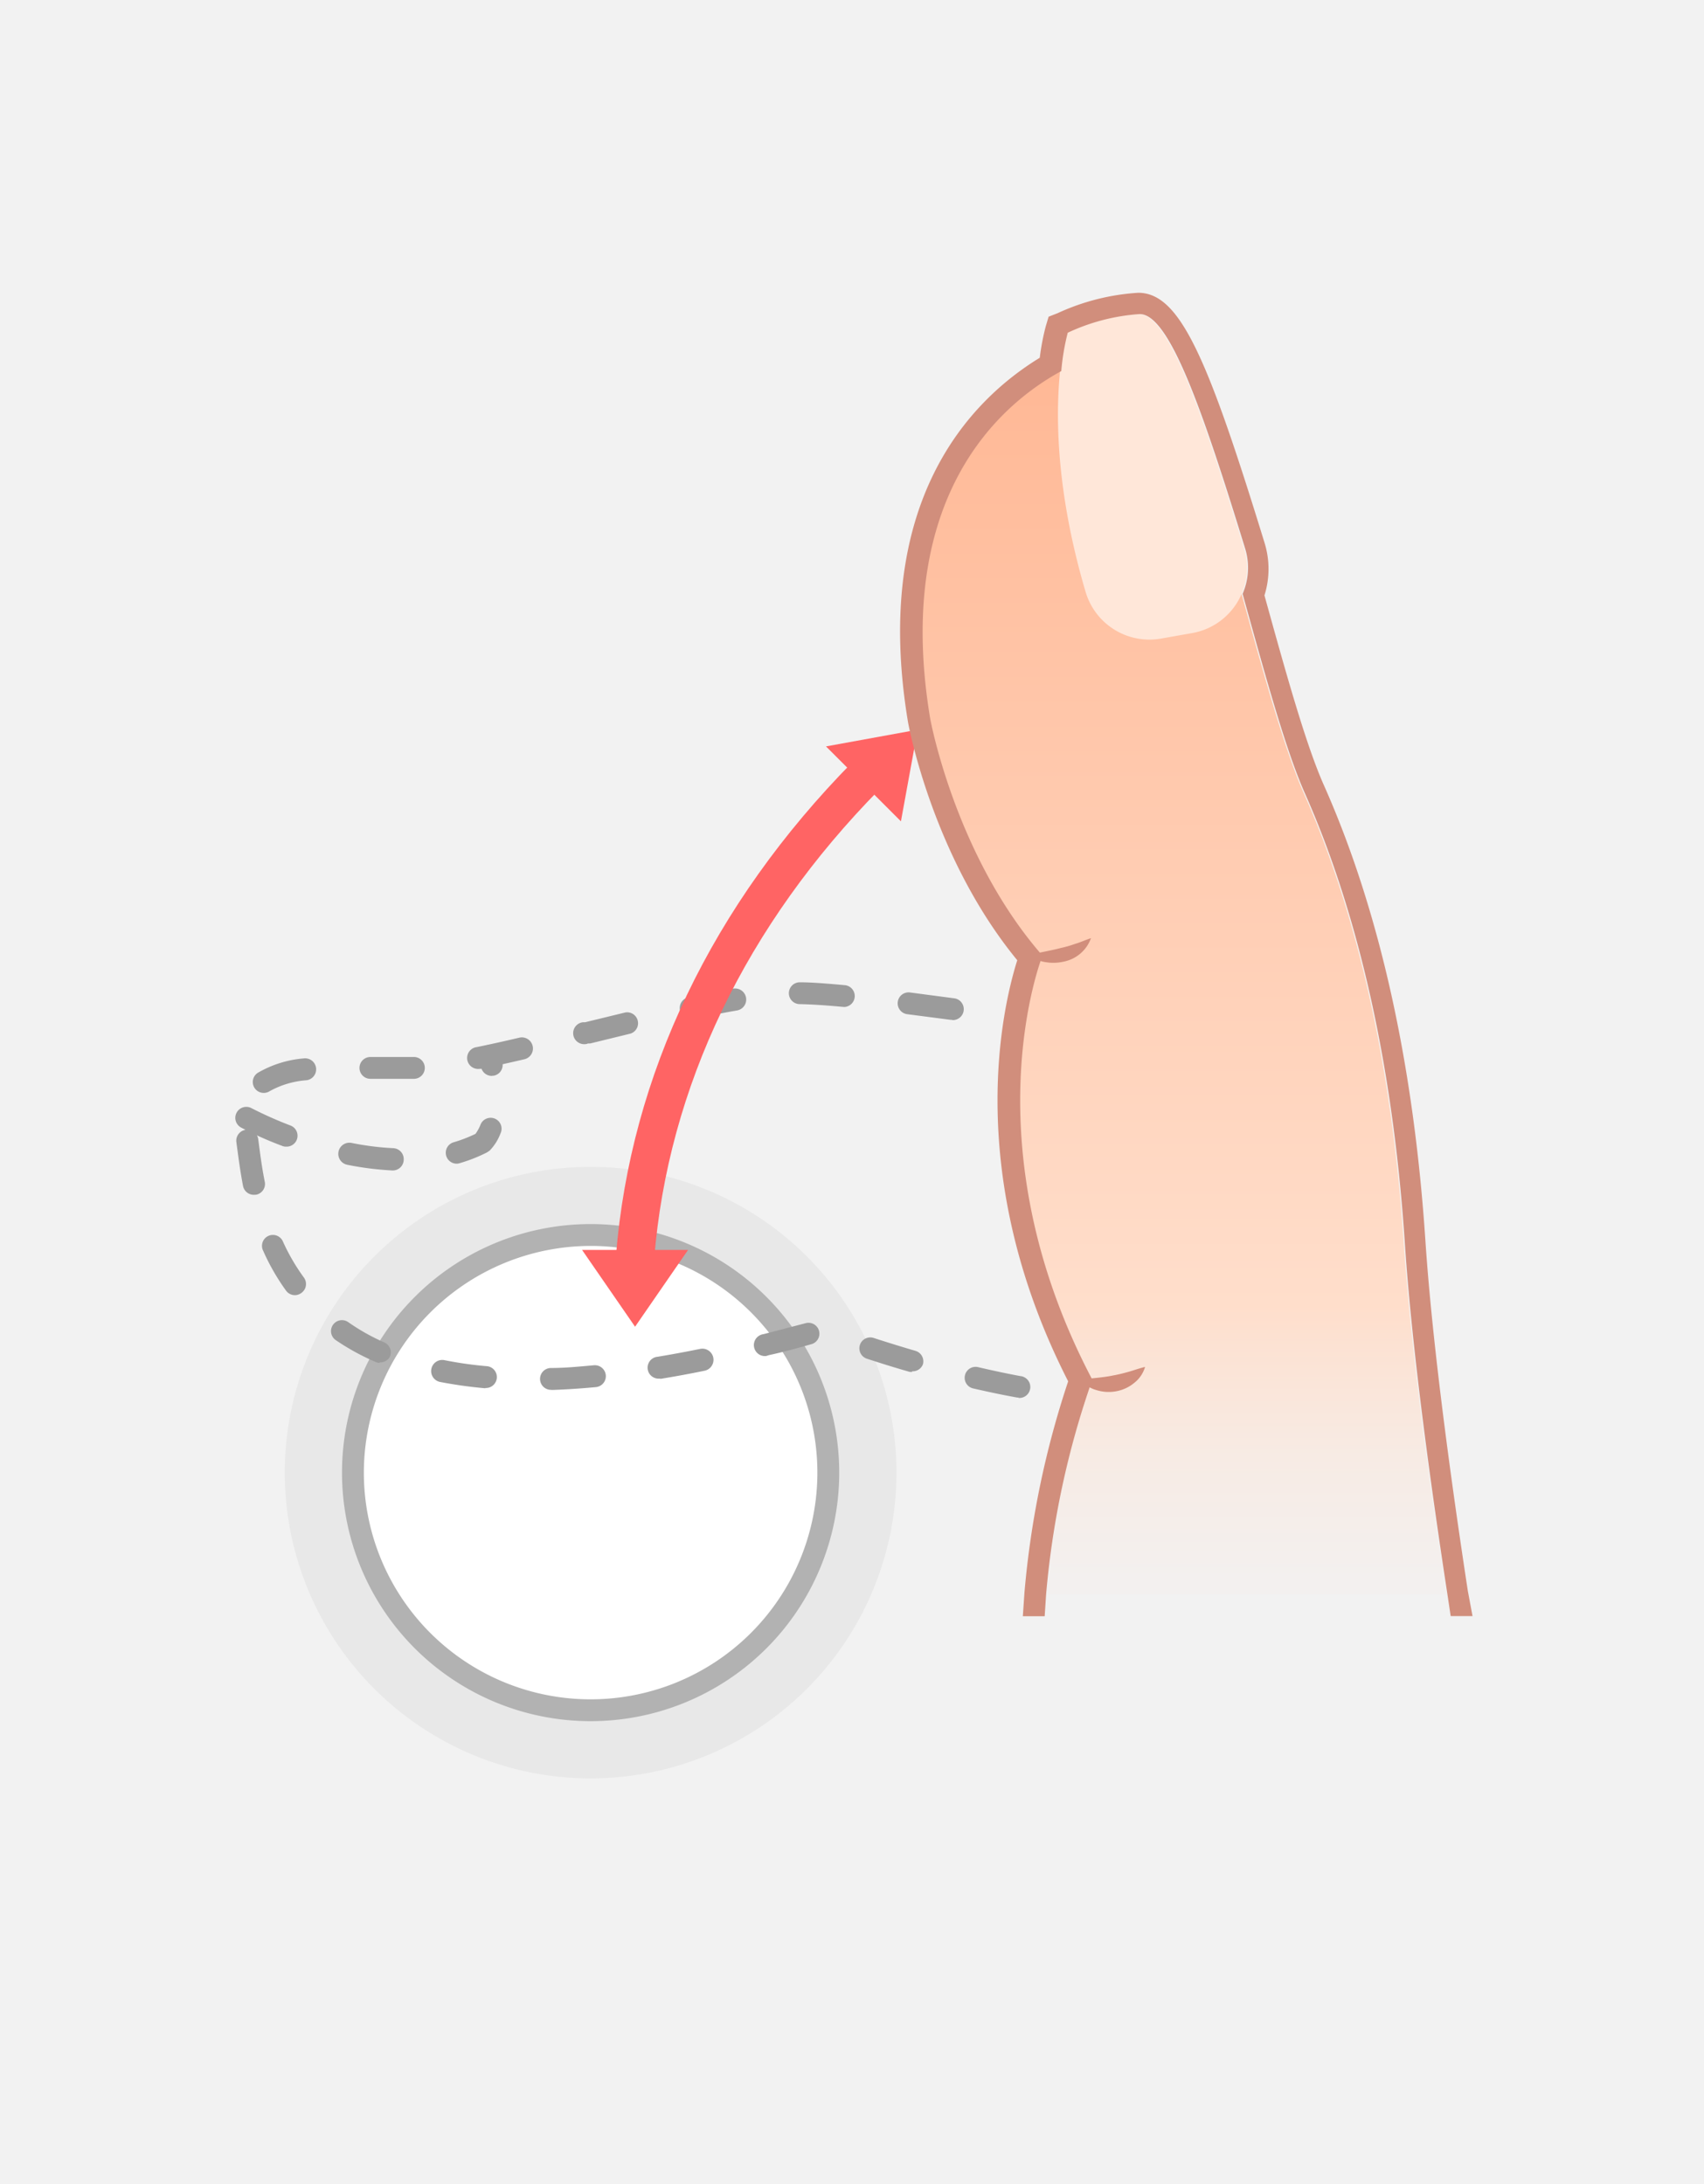 <svg viewBox="0 0 156 200" xmlns="http://www.w3.org/2000/svg" xmlns:xlink="http://www.w3.org/1999/xlink"><linearGradient id="a" gradientUnits="userSpaceOnUse" x1="108.41" x2="108.41" y1="157.18" y2="31.54"><stop offset="0" stop-color="#f2f2f2"/><stop offset=".1" stop-color="#f3f0ef"/><stop offset=".19" stop-color="#f7ebe4"/><stop offset=".27" stop-color="#fce2d3"/><stop offset=".3" stop-color="#ffdecb"/><stop offset="1" stop-color="#ffb794"/></linearGradient><path d="m0 0h156v200h-156z" fill="#f2f2f2"/><circle cx="54.07" cy="134.85" fill="#fff" r="25"/><path d="m54.07 112.85a22 22 0 1 1 -22 22 22 22 0 0 1 22-22m0-6a28 28 0 1 0 28 28 28 28 0 0 0 -28-28z" fill="#e8e8e8"/><path d="m54.07 114.09a20.76 20.76 0 1 1 -20.76 20.76 20.79 20.79 0 0 1 20.76-20.76m0-2a22.76 22.76 0 1 0 22.76 22.76 22.76 22.76 0 0 0 -22.76-22.76z" fill="#b2b2b2"/><path d="m103.16 129c-1.33 0-2.68-.07-4.08-.19a1 1 0 1 1 .18-2c1.34.12 2.63.18 3.82.18a1 1 0 0 1 1 1 1 1 0 0 1 -.92 1.01zm6-.65a1 1 0 0 1 -1-.76 1 1 0 0 1 .73-1.21 13.15 13.15 0 0 0 2.66-1 1 1 0 1 1 .91 1.78 15.27 15.27 0 0 1 -3.08 1.13zm-15.89-.38a.55.55 0 0 1 -.18 0c-1.28-.23-2.61-.51-4-.83a1 1 0 0 1 .45-1.95c1.32.31 2.63.59 3.87.82a1 1 0 0 1 -.18 2zm-42.83-.7a1 1 0 0 1 0-2c1.26 0 2.58-.13 3.93-.25a1 1 0 1 1 .18 2c-1.39.13-2.75.22-4 .26zm-6-.15h-.09a40.72 40.72 0 0 1 -4.05-.57 1 1 0 0 1 .38-2 34.63 34.63 0 0 0 3.85.55 1 1 0 0 1 -.09 2zm15.93-.88a1 1 0 0 1 -.16-2c1.26-.21 2.57-.45 3.89-.72a1 1 0 0 1 .4 2c-1.34.28-2.68.52-4 .74zm23.16-.62a.84.84 0 0 1 -.27 0c-1.43-.41-2.73-.82-3.86-1.19a1 1 0 1 1 .62-1.9c1.11.36 2.39.76 3.79 1.17a1 1 0 0 1 .68 1.24 1 1 0 0 1 -1 .63zm-48.75-.82a1 1 0 0 1 -.41-.09 21.4 21.4 0 0 1 -3.64-2 1 1 0 0 1 -.24-1.4 1 1 0 0 1 1.39-.24 18.89 18.89 0 0 0 3.31 1.86 1 1 0 0 1 .5 1.32 1 1 0 0 1 -.95.5zm35.37-.63a1 1 0 0 1 -.25-2c1.25-.32 2.53-.66 3.84-1a1 1 0 0 1 1.24.69 1 1 0 0 1 -.7 1.23c-1.33.38-2.62.73-3.88 1zm-43.15-5.57a1 1 0 0 1 -.81-.41 19.94 19.94 0 0 1 -2.09-3.64 1 1 0 1 1 1.82-.82 18.54 18.54 0 0 0 1.91 3.27 1 1 0 0 1 -.23 1.39 1 1 0 0 1 -.6.21zm-3.75-9.19a1 1 0 0 1 -1-.81c-.25-1.3-.41-2.52-.54-3.49l-.07-.52a1 1 0 1 1 2-.27l.07.52c.13 1 .28 2.13.53 3.38a1 1 0 0 1 -.79 1.18zm.9-9.33a1 1 0 0 1 -.85-.46 1 1 0 0 1 .3-1.38 10 10 0 0 1 4.21-1.32 1 1 0 1 1 .25 2 8.16 8.16 0 0 0 -3.37 1 1 1 0 0 1 -.52.16zm13.2-1.29c-.84 0-1.72 0-2.61 0h-.83a1 1 0 1 1 0-2h.83 2.57.53a1 1 0 0 1 1.05 1 1 1 0 0 1 -1 1zm6.52-.91a1 1 0 0 1 -.2-2c1.22-.25 2.52-.54 3.88-.86a1 1 0 0 1 .45 1.98c-1.38.32-2.7.62-3.94.87zm63.13-1.38h-.17s-1.53-.27-4-.67a1 1 0 0 1 -.82-1.15 1 1 0 0 1 1.15-.82c2.44.4 4 .67 4 .67a1 1 0 0 1 -.17 2zm-53.4-.89a1 1 0 0 1 -.24-2h.2l3.7-.9a1 1 0 0 1 .46 1.94l-3.68.9h-.2a1 1 0 0 1 -.2.06zm43.5-.74h-.1c-1.26-.2-2.59-.41-4-.61a1 1 0 0 1 .3-2l4 .61a1 1 0 0 1 -.15 2zm-9.91-1.48h-.14l-4-.52a1 1 0 0 1 -.86-1.12 1 1 0 0 1 1.11-.87l4 .53a1 1 0 0 1 -.14 2zm-23.85-.08a1 1 0 0 1 -.21-2c1.49-.32 2.78-.57 4-.78a1 1 0 1 1 .34 2c-1.16.2-2.43.45-3.89.77zm13.9-1.11h-.09c-1.59-.15-2.91-.23-3.93-.25a1 1 0 0 1 -1-1 1 1 0 0 1 1-1c1.07 0 2.44.11 4.08.26a1 1 0 0 1 -.1 2z" fill="#9b9b9b"/><path d="m35.91 107.18a28 28 0 0 1 -4.12-.52 1 1 0 0 1 .4-2 25.24 25.24 0 0 0 3.82.48 1 1 0 0 1 .95 1 1 1 0 0 1 -1.05 1.04zm5.94-.62a1 1 0 0 1 -1-.72 1 1 0 0 1 .68-1.24 12.79 12.79 0 0 0 2-.77 3.89 3.89 0 0 0 .44-.79 1 1 0 1 1 1.85.75 4.57 4.57 0 0 1 -1 1.58l-.24.16a14.5 14.5 0 0 1 -2.55 1 .84.84 0 0 1 -.18.03zm-15.67-1.56a.87.87 0 0 1 -.35-.07 32.43 32.43 0 0 1 -3.78-1.69 1 1 0 1 1 1-1.75 35.73 35.73 0 0 0 3.53 1.57 1 1 0 0 1 -.36 1.94zm18.87-6.48a1 1 0 0 1 -1-.76c-.06-.25-.14-.51-.22-.78a1 1 0 0 1 1.92-.57q.13.45.24.87a1 1 0 0 1 -.73 1.21 1 1 0 0 1 -.21.02z" fill="#9b9b9b"/><path d="m128.51 113.78c-1.15-17.14-4.57-30.84-9.14-41.12s-10.28-41.12-14.85-41.12-24 6.86-19.41 34.27c0 0 2.28 12.56 10.28 21.7 0 0-6.86 17.13 4.56 38.83a80 80 0 0 0 -4.13 19.66h36.59c-1.41-9.19-3.24-22.25-3.9-32.22z" fill="url(#a)"/><path d="m106.27 58.48 2.88-.51a6.06 6.06 0 0 0 4.74-7.75c-3.8-12.34-6.89-21.46-9.65-21.46a18.41 18.41 0 0 0 -6.59 1.71s-2.65 8.86 1.73 23.71a6.09 6.09 0 0 0 6.89 4.3z" fill="#ffe7d9"/><g fill="#ff6464"><path d="m82.48 75.21-6.86-6.86 8.39-1.53z"/><path d="m58.14 121.49-4.85-7.03h9.7z"/><path d="m59.89 115.28-3.5-.28c1.33-16.55 8.82-32.18 21.66-45.22l2.5 2.47c-12.26 12.44-19.4 27.32-20.66 43.03z"/></g><g fill="#d18e7c"><path d="m94.22 87.46c1.09-.28 2-.41 2.89-.65a10.42 10.42 0 0 0 1.32-.38c.46-.13.89-.34 1.45-.52a3.34 3.34 0 0 1 -2.46 2.14 4.28 4.28 0 0 1 -1.67.06 3.2 3.2 0 0 1 -1.53-.65z"/><path d="m98.92 126.33c1.19-.14 2.1-.19 3-.38.45-.08.89-.19 1.36-.32s.94-.31 1.55-.46a2.88 2.88 0 0 1 -1 1.47 3.59 3.59 0 0 1 -1.64.76 3.73 3.73 0 0 1 -1.79-.1 2.84 2.84 0 0 1 -1.48-.97z"/><path d="m134.38 145.69c-1.4-9.16-3.22-22.16-3.88-32-1.08-16.28-4.21-30.34-9.3-41.79-1.67-3.74-3.58-10.66-5.44-17.38a8.07 8.07 0 0 0 0-4.84c-5.19-16.88-7.72-22.87-11.56-22.87a20.61 20.61 0 0 0 -7.38 1.87l-.82.32-.27.91a21.55 21.55 0 0 0 -.54 2.85c-6.36 3.89-15.43 13.14-12.06 33.38.1.54 2.34 12.46 10 21.79-1.35 4.28-5 19.63 4.66 38.56a83.75 83.75 0 0 0 -4 19.32l-.15 2.19h2l.13-2a80 80 0 0 1 4.23-19.66c-11.42-21.7-4.56-38.83-4.56-38.83-8-9.14-10.28-21.7-10.28-21.7-3.14-18.83 5-28 12-31.83a21.21 21.21 0 0 1 .59-3.51 18.41 18.41 0 0 1 6.59-1.71c2.76 0 5.85 9.12 9.65 21.46a6 6 0 0 1 -.23 4.16c2 7.19 3.93 14.29 5.71 18.28 4.57 10.28 8 24 9.14 41.12.66 10 2.49 23 3.9 32.21l.3 2h2z"/></g></svg>